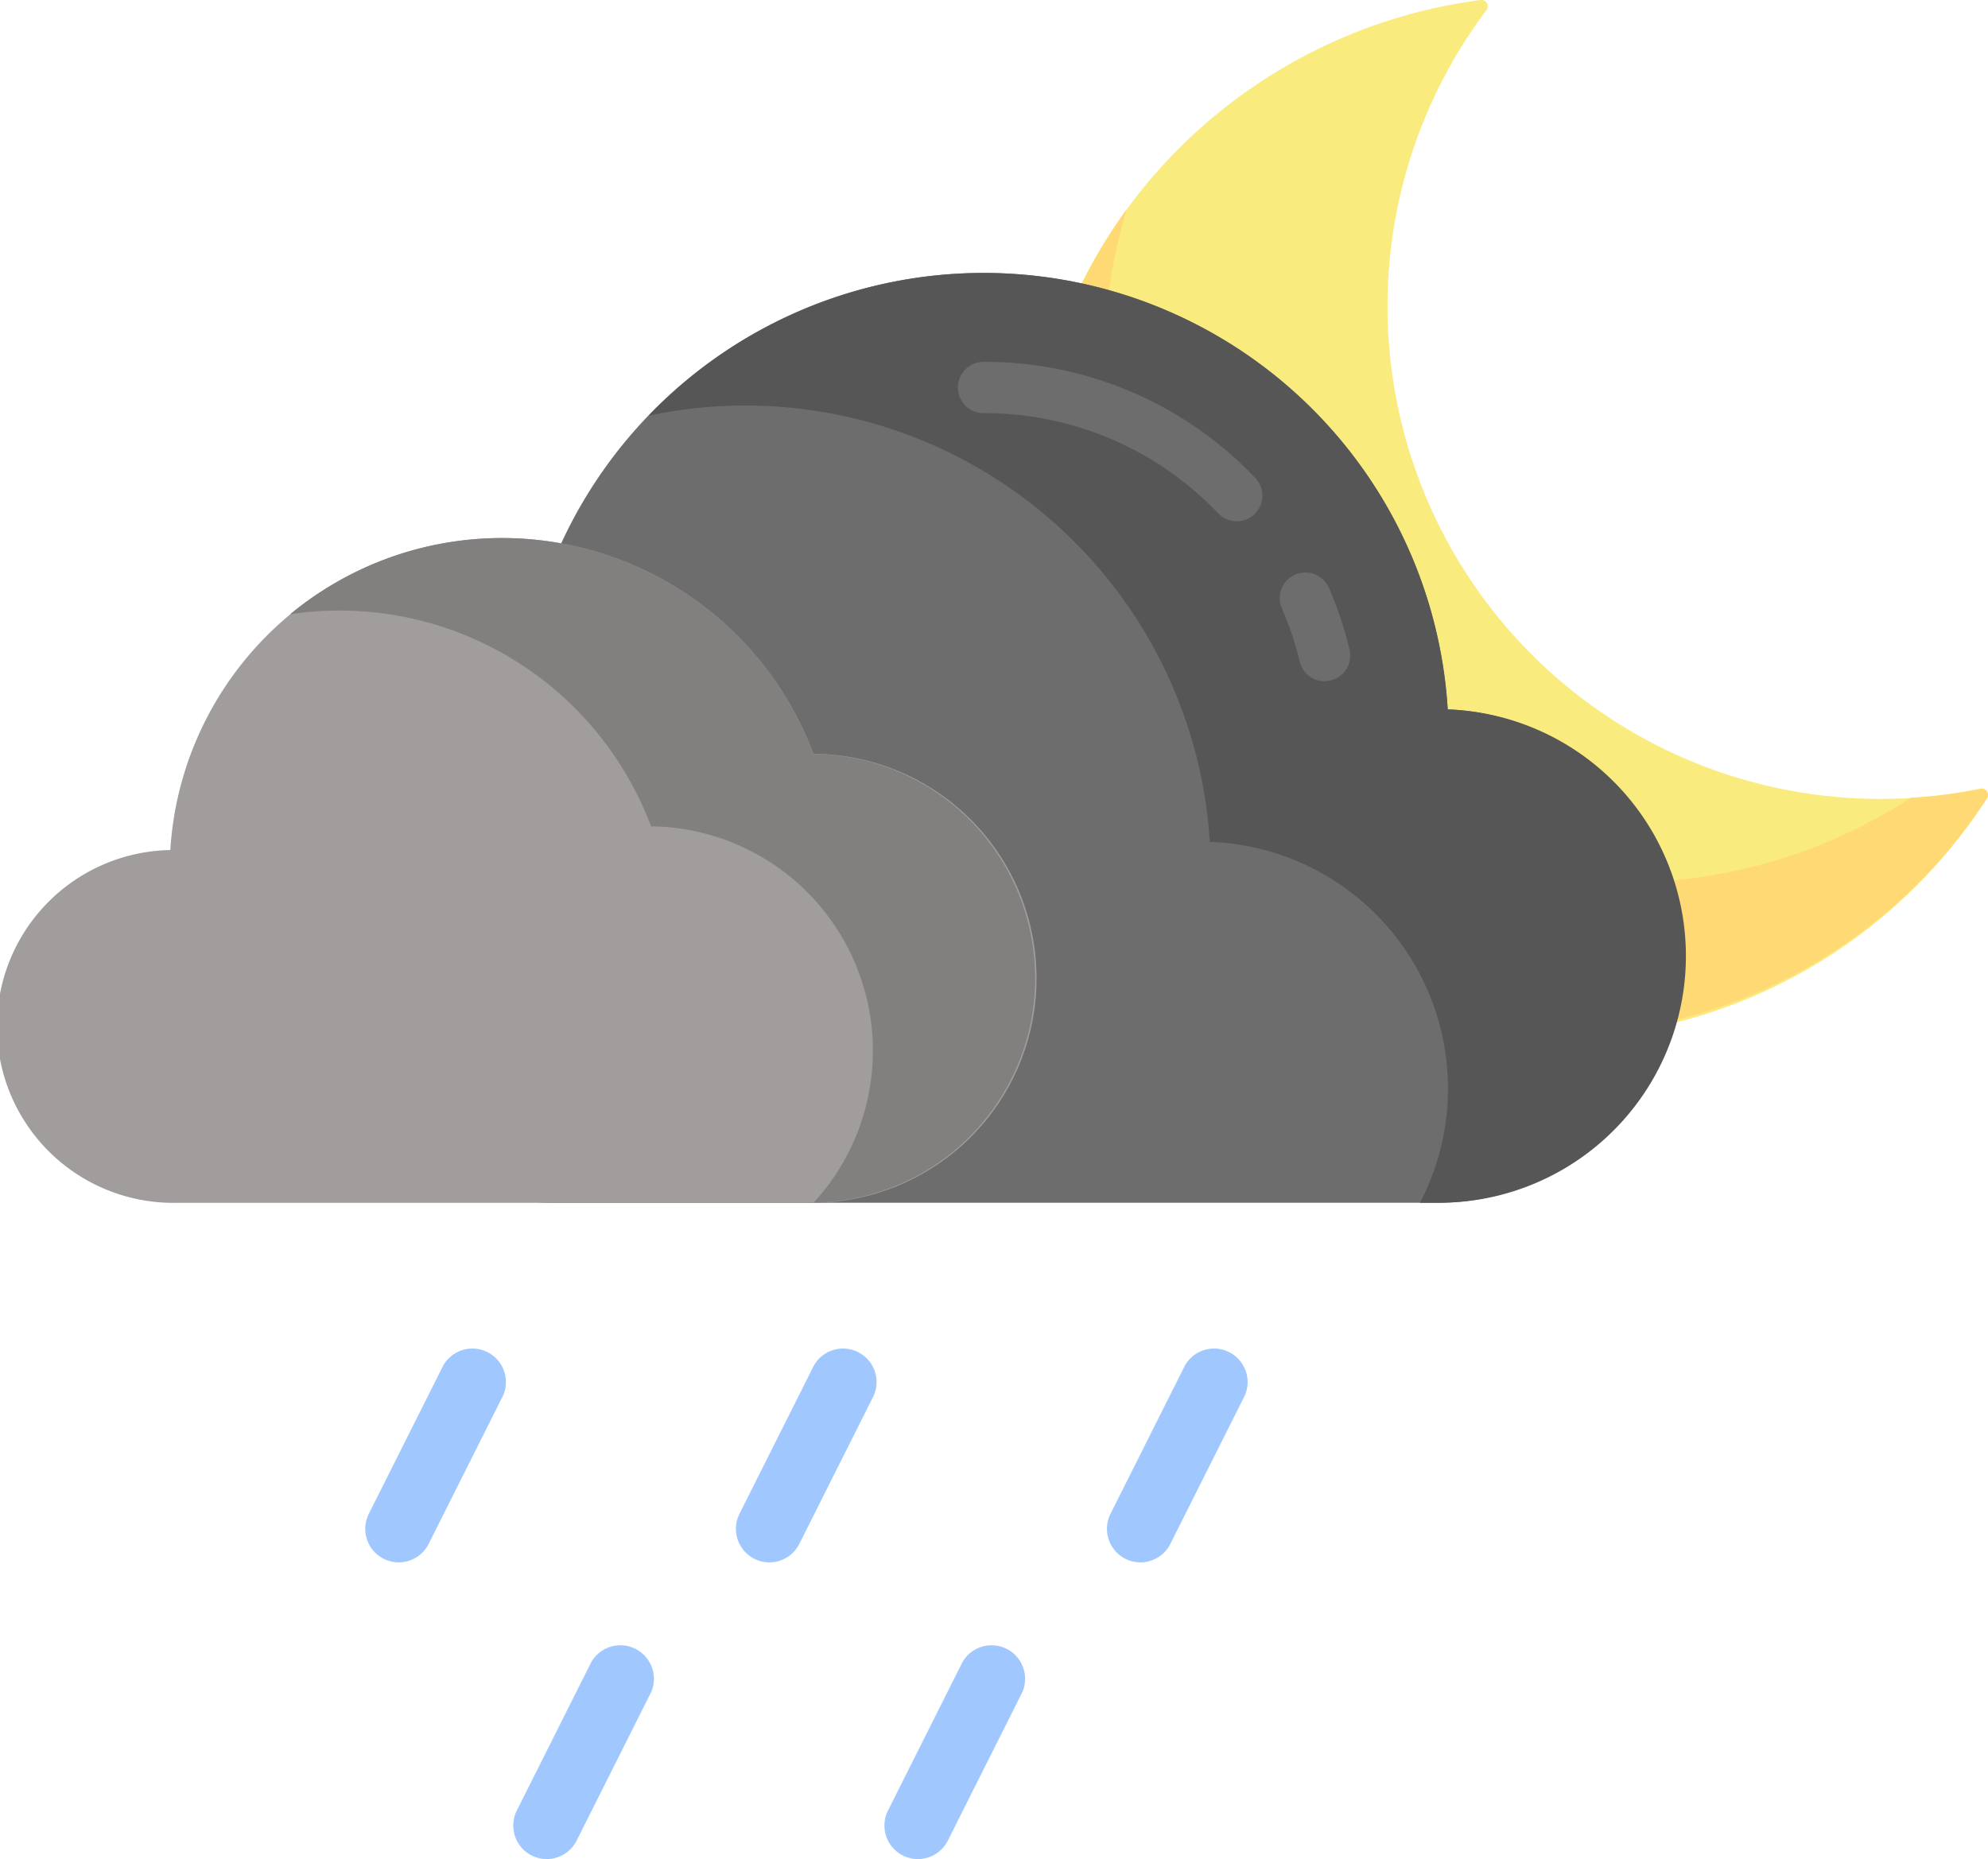 <svg xmlns="http://www.w3.org/2000/svg" width="26.731" height="25" viewBox="0 0 26.731 25">
  <g id="_10n" data-name="10n" transform="translate(-222.188 -240.22)">
    <g id="Group_128" data-name="Group 128" transform="translate(227.096 240.22)">
      <g id="crescent-moon" transform="translate(8.891 0)">
        <path id="Path_229" data-name="Path 229" d="M31.886,10.734A7.012,7.012,0,1,1,25.079,0a.085.085,0,0,1,.078.135,6.625,6.625,0,0,0,6.64,10.47A.085.085,0,0,1,31.886,10.734Z" transform="translate(-18.968 0)" fill="#faeb7e"/>
        <path id="Path_230" data-name="Path 230" d="M31.8,110.9a.084.084,0,0,1,.089.128A7.012,7.012,0,1,1,20.326,103.1a7.013,7.013,0,0,0,10.539,7.919A6.573,6.573,0,0,0,31.8,110.9Z" transform="translate(-18.972 -100.291)" fill="#ffda74"/>
      </g>
      <path id="Path_31" data-name="Path 31" d="M129.169,400.491a.451.451,0,0,1-.4-.653l1-1.993a.451.451,0,0,1,.807.4l-1,1.993A.451.451,0,0,1,129.169,400.491Z" transform="translate(-128.718 -379.481)" fill="#a0c8ff"/>
      <path id="Path_32" data-name="Path 32" d="M212,400.493a.451.451,0,0,1-.4-.653l1-1.993a.451.451,0,0,1,.807.4l-1,1.993A.451.451,0,0,1,212,400.493Z" transform="translate(-206.565 -379.483)" fill="#a0c8ff"/>
      <g id="Group_10" data-name="Group 10" transform="translate(6.981 22.105)">
        <path id="Path_33" data-name="Path 33" d="M245.136,466.758a.451.451,0,0,1-.4-.653l1-1.993a.451.451,0,0,1,.807.4l-1,1.993A.451.451,0,0,1,245.136,466.758Z" transform="translate(-244.685 -463.863)" fill="#a0c8ff"/>
      </g>
      <g id="Group_12" data-name="Group 12" transform="translate(1.993 22.105)">
        <path id="Path_34" data-name="Path 34" d="M162.3,466.758a.451.451,0,0,1-.4-.653l1-1.993a.451.451,0,0,1,.807.4l-1,1.993A.451.451,0,0,1,162.3,466.758Z" transform="translate(-161.852 -463.863)" fill="#a0c8ff"/>
      </g>
      <path id="Path_35" data-name="Path 35" d="M294.836,400.491a.451.451,0,0,1-.4-.653l1-1.993a.451.451,0,0,1,.807.4l-1,1.993A.451.451,0,0,1,294.836,400.491Z" transform="translate(-284.412 -379.481)" fill="#a0c8ff"/>
    </g>
    <g id="Group_157" data-name="Group 157" transform="translate(222.188 243.891)">
      <path id="Path_199" data-name="Path 199" d="M87.887,5.868a6.252,6.252,0,0,0-12.095-1.81,4.223,4.223,0,0,0,.052,8.445H87.771a3.319,3.319,0,0,0,.116-6.635Zm0,0" transform="translate(-68.422 0)" fill="#6d6d6d"/>
      <path id="Path_200" data-name="Path 200" d="M209.159,9.188a3.319,3.319,0,0,1-3.319,3.319h-.257a3.319,3.319,0,0,0-2.826-4.853,6.257,6.257,0,0,0-7.546-5.731,6.251,6.251,0,0,1,10.746,3.95A3.318,3.318,0,0,1,209.159,9.188Zm0,0" transform="translate(-186.49 -0.004)" fill="#565656"/>
      <path id="Path_201" data-name="Path 201" d="M385.888,91.82a.345.345,0,0,1-.335-.265,4.318,4.318,0,0,0-.236-.707.345.345,0,1,1,.633-.274,5.018,5.018,0,0,1,.273.819.345.345,0,0,1-.336.426Zm0,0" transform="translate(-368.077 -86.33)" fill="#6d6d6d"/>
      <path id="Path_202" data-name="Path 202" d="M292.1,28.8a.344.344,0,0,1-.249-.106,4.336,4.336,0,0,0-3.155-1.347.345.345,0,0,1,0-.69,5.02,5.02,0,0,1,3.653,1.56.345.345,0,0,1-.249.584Zm0,0" transform="translate(-275.471 -25.462)" fill="#6d6d6d"/>
      <path id="Path_203" data-name="Path 203" d="M2.29,83.988a4.47,4.47,0,0,1,8.647-1.294,3.019,3.019,0,0,1-.037,6.038H2.373a2.372,2.372,0,0,1-.083-4.744Zm0,0" transform="translate(0 -76.228)" fill="#a09d9c"/>
      <path id="Path_204" data-name="Path 204" d="M97.365,85.716a3.019,3.019,0,0,1-2.978,3.018,3.018,3.018,0,0,0-2.187-5.06,4.474,4.474,0,0,0-4.853-2.852A4.47,4.47,0,0,1,94.382,82.7a3.018,3.018,0,0,1,2.982,3.018Zm0,0" transform="translate(-83.446 -76.233)" fill="#82807f"/>
    </g>
  </g>
</svg>
